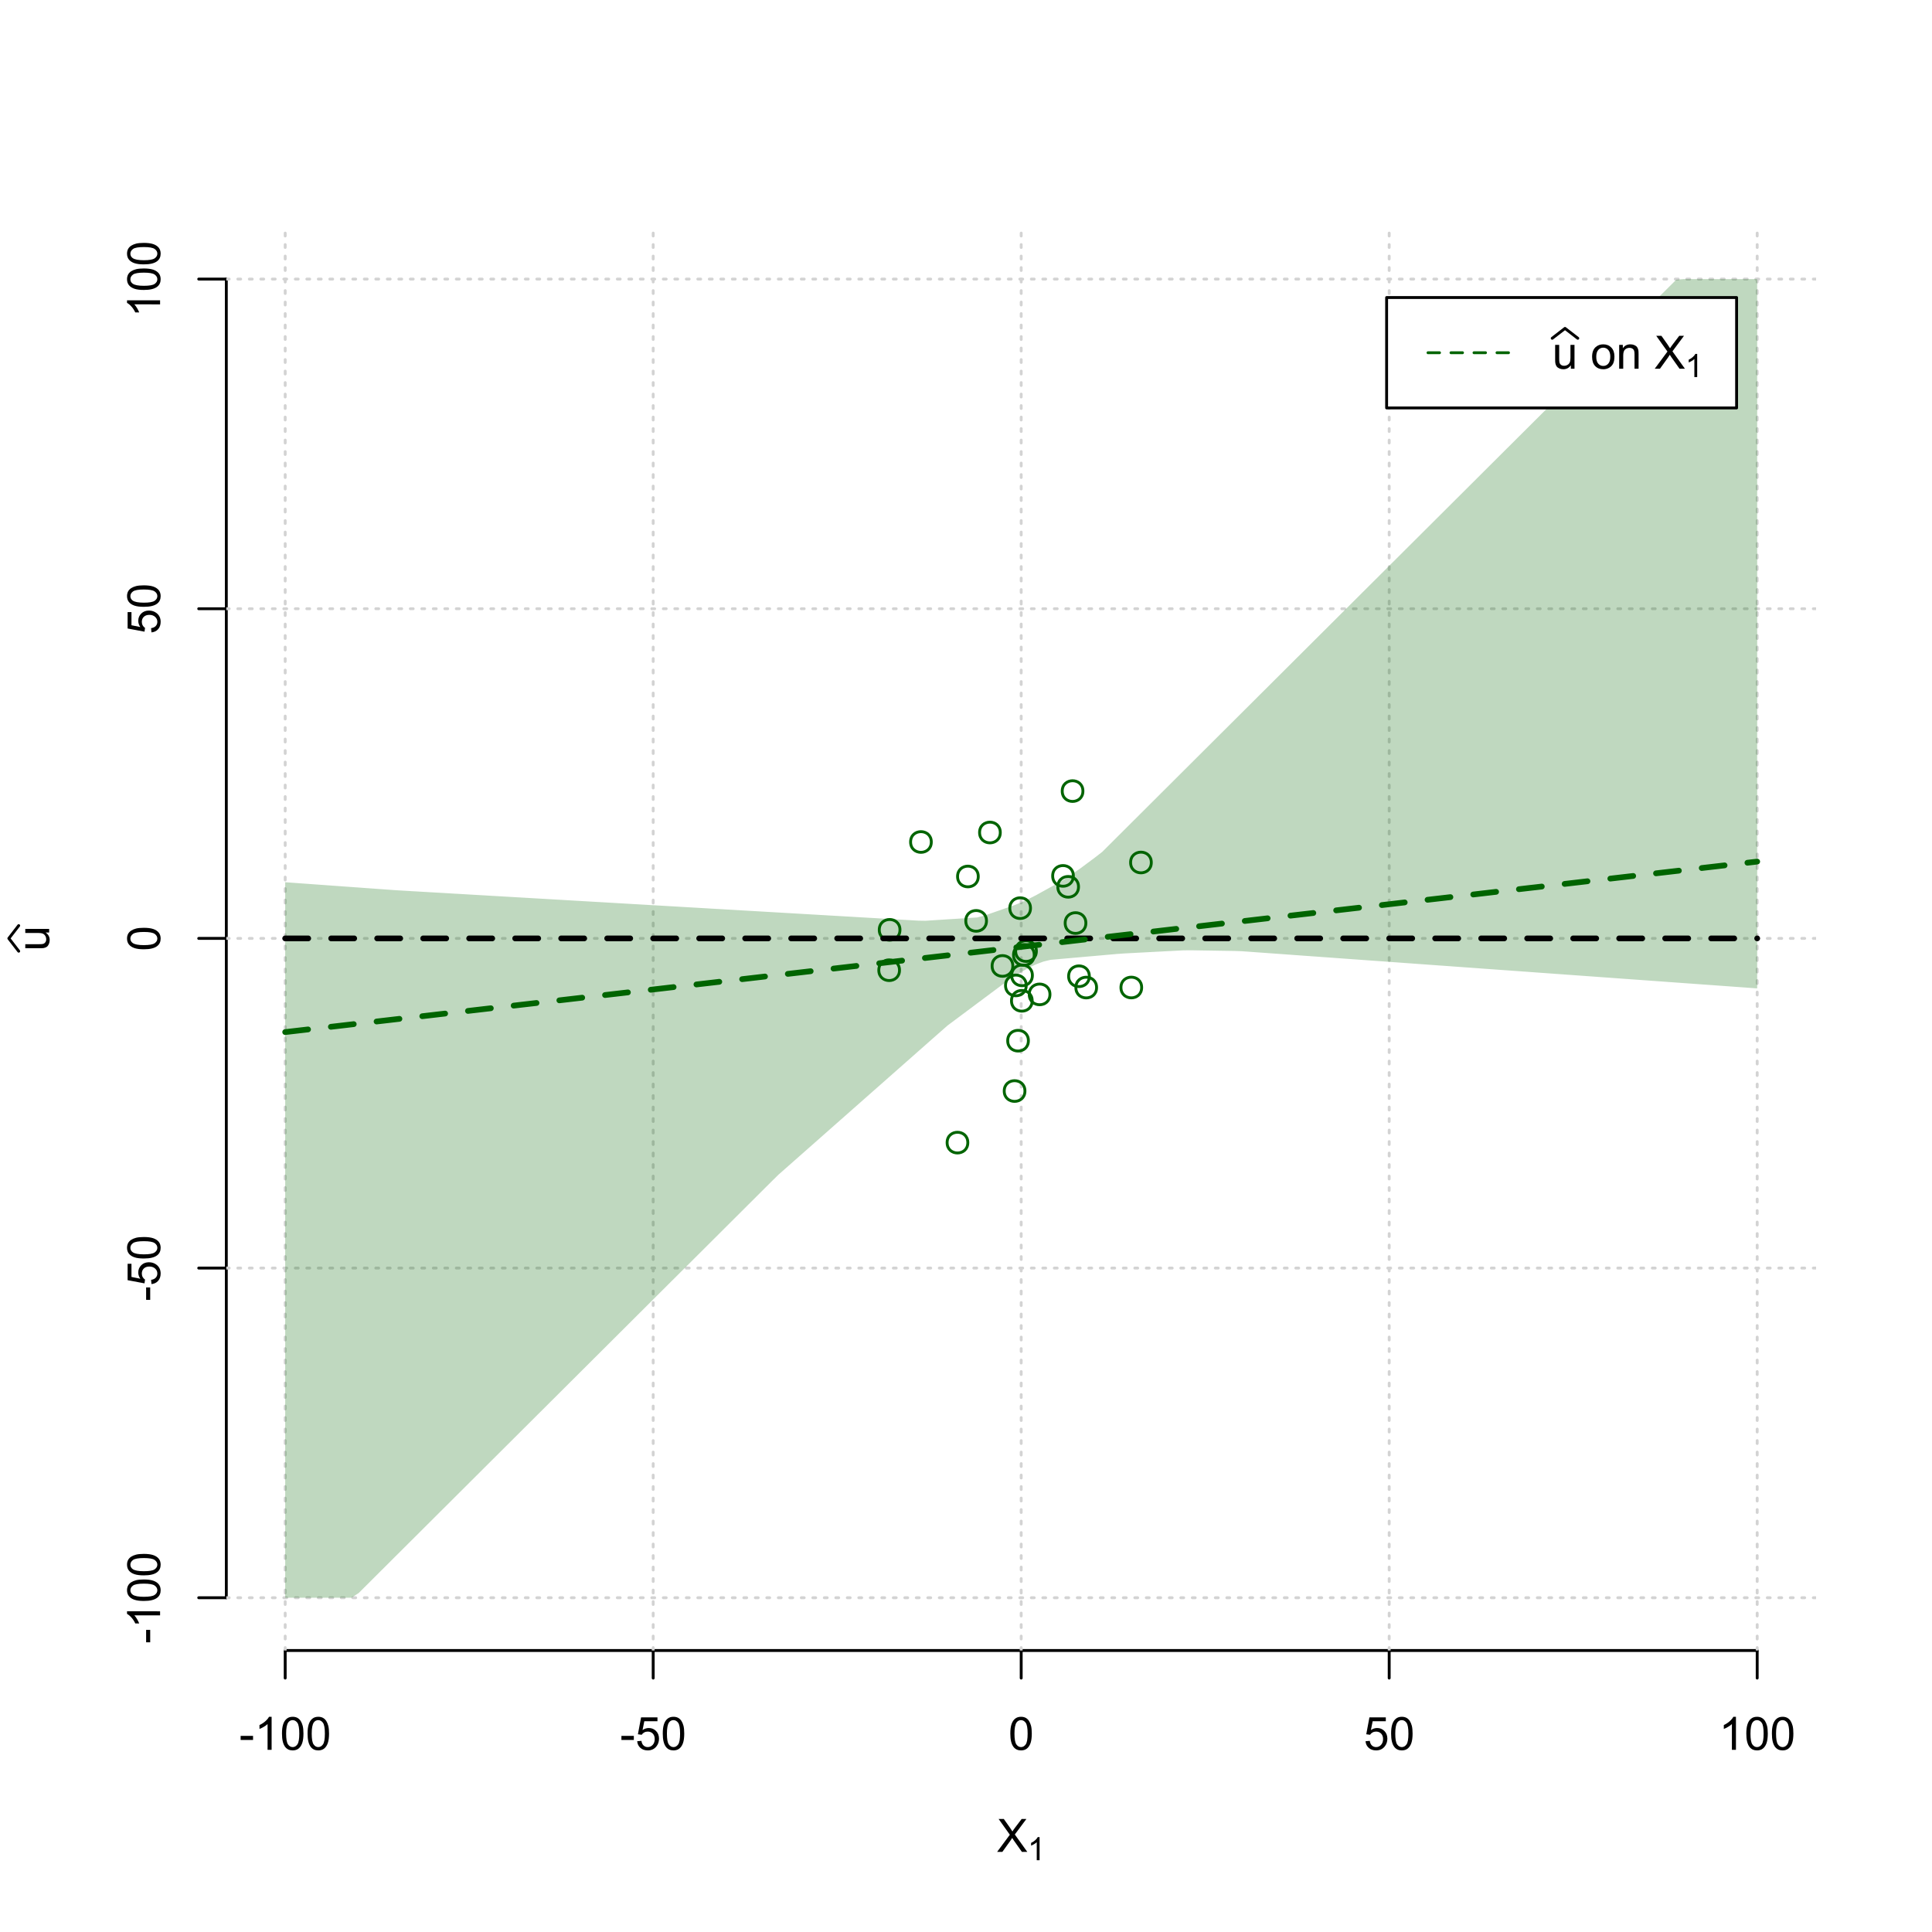 <?xml version="1.0" encoding="UTF-8"?>
<svg xmlns="http://www.w3.org/2000/svg" xmlns:xlink="http://www.w3.org/1999/xlink" width="504pt" height="504pt" viewBox="0 0 504 504" version="1.1">
<defs>
<g>
<symbol overflow="visible" id="glyph0-0">
<path style="stroke:none;" d="M 1.5 0 L 1.5 -7.5 L 7.5 -7.5 L 7.5 0 Z M 1.688 -0.188 L 7.312 -0.188 L 7.312 -7.312 L 1.688 -7.312 Z M 1.688 -0.188 "/>
</symbol>
<symbol overflow="visible" id="glyph0-1">
<path style="stroke:none;" d="M 0.055 0 L 3.375 -4.477 L 0.445 -8.59 L 1.797 -8.59 L 3.359 -6.387 C 3.68 -5.93 3.91 -5.578 4.047 -5.332 C 4.238 -5.645 4.465 -5.969 4.727 -6.312 L 6.457 -8.59 L 7.695 -8.59 L 4.676 -4.539 L 7.93 0 L 6.523 0 L 4.359 -3.062 C 4.238 -3.238 4.113 -3.43 3.984 -3.641 C 3.789 -3.324 3.652 -3.109 3.574 -2.992 L 1.418 0 Z M 0.055 0 "/>
</symbol>
<symbol overflow="visible" id="glyph0-2">
<path style="stroke:none;" d="M 0.383 -2.578 L 0.383 -3.641 L 3.621 -3.641 L 3.621 -2.578 Z M 0.383 -2.578 "/>
</symbol>
<symbol overflow="visible" id="glyph0-3">
<path style="stroke:none;" d="M 4.469 0 L 3.414 0 L 3.414 -6.719 C 3.16 -6.477 2.828 -6.234 2.414 -5.996 C 2 -5.75 1.629 -5.57 1.305 -5.449 L 1.305 -6.469 C 1.895 -6.742 2.41 -7.078 2.852 -7.477 C 3.293 -7.871 3.605 -8.254 3.789 -8.625 L 4.469 -8.625 Z M 4.469 0 "/>
</symbol>
<symbol overflow="visible" id="glyph0-4">
<path style="stroke:none;" d="M 0.5 -4.234 C 0.496 -5.246 0.602 -6.062 0.812 -6.688 C 1.02 -7.305 1.328 -7.785 1.742 -8.121 C 2.148 -8.457 2.668 -8.625 3.297 -8.625 C 3.758 -8.625 4.164 -8.531 4.512 -8.348 C 4.855 -8.16 5.141 -7.891 5.371 -7.543 C 5.594 -7.191 5.773 -6.766 5.906 -6.266 C 6.035 -5.762 6.098 -5.086 6.102 -4.234 C 6.098 -3.227 5.996 -2.414 5.789 -1.797 C 5.578 -1.176 5.266 -0.695 4.859 -0.359 C 4.445 -0.02 3.926 0.145 3.297 0.148 C 2.465 0.145 1.816 -0.148 1.348 -0.742 C 0.781 -1.457 0.496 -2.621 0.5 -4.234 Z M 1.582 -4.234 C 1.582 -2.824 1.746 -1.887 2.074 -1.418 C 2.402 -0.949 2.809 -0.715 3.297 -0.719 C 3.777 -0.715 4.184 -0.949 4.52 -1.422 C 4.848 -1.887 5.016 -2.824 5.016 -4.234 C 5.016 -5.648 4.848 -6.59 4.52 -7.055 C 4.184 -7.516 3.773 -7.746 3.289 -7.75 C 2.801 -7.746 2.414 -7.543 2.125 -7.137 C 1.762 -6.613 1.582 -5.645 1.582 -4.234 Z M 1.582 -4.234 "/>
</symbol>
<symbol overflow="visible" id="glyph0-5">
<path style="stroke:none;" d="M 0.5 -2.25 L 1.605 -2.344 C 1.684 -1.805 1.871 -1.398 2.176 -1.125 C 2.473 -0.852 2.836 -0.715 3.258 -0.719 C 3.766 -0.715 4.195 -0.906 4.547 -1.293 C 4.898 -1.672 5.074 -2.18 5.074 -2.82 C 5.074 -3.414 4.902 -3.891 4.566 -4.242 C 4.227 -4.59 3.785 -4.762 3.242 -4.766 C 2.898 -4.762 2.594 -4.684 2.32 -4.531 C 2.047 -4.375 1.832 -4.176 1.676 -3.93 L 0.688 -4.062 L 1.516 -8.473 L 5.789 -8.473 L 5.789 -7.465 L 2.359 -7.465 L 1.898 -5.156 C 2.414 -5.516 2.953 -5.695 3.523 -5.695 C 4.27 -5.695 4.902 -5.434 5.422 -4.914 C 5.934 -4.395 6.191 -3.727 6.195 -2.914 C 6.191 -2.133 5.965 -1.461 5.516 -0.898 C 4.961 -0.199 4.211 0.145 3.258 0.148 C 2.477 0.145 1.836 -0.07 1.344 -0.508 C 0.844 -0.941 0.562 -1.523 0.5 -2.25 Z M 0.5 -2.25 "/>
</symbol>
<symbol overflow="visible" id="glyph0-6">
<path style="stroke:none;" d="M 4.867 0 L 4.867 -0.914 C 4.379 -0.211 3.723 0.141 2.895 0.141 C 2.527 0.141 2.184 0.07 1.867 -0.07 C 1.547 -0.211 1.309 -0.387 1.156 -0.602 C 1 -0.812 0.895 -1.074 0.832 -1.383 C 0.785 -1.59 0.762 -1.918 0.766 -2.367 L 0.766 -6.223 L 1.82 -6.223 L 1.82 -2.773 C 1.816 -2.219 1.84 -1.848 1.887 -1.656 C 1.949 -1.379 2.09 -1.16 2.309 -1.004 C 2.523 -0.84 2.789 -0.762 3.105 -0.766 C 3.418 -0.762 3.715 -0.844 3.996 -1.008 C 4.273 -1.172 4.469 -1.391 4.586 -1.672 C 4.699 -1.949 4.758 -2.355 4.758 -2.891 L 4.758 -6.223 L 5.812 -6.223 L 5.812 0 Z M 4.867 0 "/>
</symbol>
<symbol overflow="visible" id="glyph0-7">
<path style="stroke:none;" d=""/>
</symbol>
<symbol overflow="visible" id="glyph0-8">
<path style="stroke:none;" d="M 0.398 -3.109 C 0.398 -4.262 0.719 -5.117 1.359 -5.672 C 1.895 -6.133 2.547 -6.363 3.316 -6.363 C 4.172 -6.363 4.871 -6.082 5.414 -5.52 C 5.953 -4.957 6.223 -4.184 6.227 -3.199 C 6.223 -2.398 6.102 -1.766 5.867 -1.309 C 5.625 -0.848 5.277 -0.492 4.82 -0.238 C 4.359 0.016 3.859 0.141 3.316 0.141 C 2.441 0.141 1.734 -0.137 1.203 -0.695 C 0.664 -1.254 0.398 -2.059 0.398 -3.109 Z M 1.484 -3.109 C 1.48 -2.309 1.656 -1.711 2.004 -1.32 C 2.348 -0.922 2.785 -0.727 3.316 -0.727 C 3.84 -0.727 4.273 -0.926 4.621 -1.324 C 4.969 -1.723 5.145 -2.328 5.145 -3.148 C 5.145 -3.914 4.969 -4.496 4.617 -4.895 C 4.266 -5.289 3.832 -5.488 3.316 -5.492 C 2.785 -5.488 2.348 -5.293 2.004 -4.898 C 1.656 -4.5 1.48 -3.902 1.484 -3.109 Z M 1.484 -3.109 "/>
</symbol>
<symbol overflow="visible" id="glyph0-9">
<path style="stroke:none;" d="M 0.789 0 L 0.789 -6.223 L 1.742 -6.223 L 1.742 -5.336 C 2.195 -6.02 2.855 -6.363 3.719 -6.363 C 4.09 -6.363 4.434 -6.293 4.754 -6.16 C 5.066 -6.023 5.305 -5.848 5.461 -5.633 C 5.617 -5.41 5.727 -5.152 5.789 -4.852 C 5.828 -4.656 5.848 -4.312 5.848 -3.828 L 5.848 0 L 4.793 0 L 4.793 -3.785 C 4.793 -4.215 4.75 -4.535 4.668 -4.75 C 4.586 -4.961 4.441 -5.129 4.234 -5.258 C 4.023 -5.383 3.777 -5.449 3.5 -5.449 C 3.047 -5.449 2.66 -5.305 2.332 -5.02 C 2.004 -4.734 1.84 -4.195 1.844 -3.398 L 1.844 0 Z M 0.789 0 "/>
</symbol>
<symbol overflow="visible" id="glyph1-0">
<path style="stroke:none;" d="M 1.051 0 L 1.051 -5.25 L 5.25 -5.25 L 5.25 0 Z M 1.18 -0.133 L 5.117 -0.133 L 5.117 -5.117 L 1.18 -5.117 Z M 1.18 -0.133 "/>
</symbol>
<symbol overflow="visible" id="glyph1-1">
<path style="stroke:none;" d="M 3.129 0 L 2.391 0 L 2.391 -4.703 C 2.211 -4.531 1.977 -4.363 1.691 -4.195 C 1.398 -4.023 1.141 -3.895 0.914 -3.812 L 0.914 -4.527 C 1.328 -4.719 1.688 -4.953 1.996 -5.234 C 2.305 -5.508 2.523 -5.777 2.652 -6.039 L 3.129 -6.039 Z M 3.129 0 "/>
</symbol>
<symbol overflow="visible" id="glyph2-0">
<path style="stroke:none;" d="M 0 -1.5 L -7.5 -1.5 L -7.5 -7.5 L 0 -7.5 Z M -0.188 -1.688 L -0.188 -7.312 L -7.312 -7.312 L -7.312 -1.688 Z M -0.188 -1.688 "/>
</symbol>
<symbol overflow="visible" id="glyph2-1">
<path style="stroke:none;" d="M 0 -4.867 L -0.914 -4.867 C -0.211 -4.379 0.141 -3.723 0.141 -2.895 C 0.141 -2.527 0.07 -2.184 -0.07 -1.867 C -0.211 -1.547 -0.387 -1.309 -0.598 -1.156 C -0.809 -1 -1.07 -0.895 -1.383 -0.832 C -1.59 -0.789 -1.918 -0.766 -2.367 -0.77 L -6.223 -0.77 L -6.223 -1.824 L -2.773 -1.824 C -2.219 -1.82 -1.848 -1.844 -1.656 -1.887 C -1.379 -1.949 -1.16 -2.09 -1.004 -2.309 C -0.84 -2.523 -0.762 -2.789 -0.766 -3.105 C -0.762 -3.418 -0.844 -3.715 -1.008 -3.996 C -1.172 -4.273 -1.391 -4.469 -1.672 -4.586 C -1.945 -4.699 -2.352 -4.758 -2.887 -4.758 L -6.223 -4.758 L -6.223 -5.812 L 0 -5.812 Z M 0 -4.867 "/>
</symbol>
<symbol overflow="visible" id="glyph2-2">
<path style="stroke:none;" d="M -2.578 -0.383 L -3.641 -0.383 L -3.641 -3.621 L -2.578 -3.621 Z M -2.578 -0.383 "/>
</symbol>
<symbol overflow="visible" id="glyph2-3">
<path style="stroke:none;" d="M 0 -4.469 L 0 -3.414 L -6.719 -3.418 C -6.477 -3.16 -6.234 -2.828 -5.996 -2.418 C -5.75 -2.004 -5.57 -1.633 -5.449 -1.309 L -6.469 -1.309 C -6.742 -1.895 -7.078 -2.41 -7.477 -2.852 C -7.871 -3.293 -8.254 -3.605 -8.625 -3.793 L -8.625 -4.473 Z M 0 -4.469 "/>
</symbol>
<symbol overflow="visible" id="glyph2-4">
<path style="stroke:none;" d="M -4.234 -0.5 C -5.246 -0.496 -6.062 -0.602 -6.688 -0.812 C -7.305 -1.02 -7.785 -1.328 -8.121 -1.742 C -8.457 -2.152 -8.625 -2.672 -8.625 -3.301 C -8.625 -3.758 -8.531 -4.164 -8.348 -4.512 C -8.16 -4.859 -7.891 -5.145 -7.543 -5.371 C -7.191 -5.594 -6.766 -5.773 -6.266 -5.906 C -5.762 -6.035 -5.086 -6.098 -4.234 -6.102 C -3.223 -6.098 -2.41 -5.996 -1.793 -5.789 C -1.176 -5.578 -0.695 -5.266 -0.359 -4.859 C -0.02 -4.445 0.145 -3.926 0.148 -3.297 C 0.145 -2.465 -0.148 -1.816 -0.742 -1.348 C -1.457 -0.781 -2.621 -0.496 -4.234 -0.5 Z M -4.234 -1.582 C -2.824 -1.582 -1.887 -1.746 -1.418 -2.074 C -0.949 -2.402 -0.715 -2.809 -0.719 -3.297 C -0.715 -3.777 -0.949 -4.184 -1.422 -4.52 C -1.887 -4.848 -2.824 -5.016 -4.234 -5.016 C -5.648 -5.016 -6.59 -4.848 -7.055 -4.52 C -7.516 -4.188 -7.746 -3.777 -7.75 -3.289 C -7.746 -2.801 -7.543 -2.414 -7.137 -2.129 C -6.613 -1.762 -5.645 -1.582 -4.234 -1.582 Z M -4.234 -1.582 "/>
</symbol>
<symbol overflow="visible" id="glyph2-5">
<path style="stroke:none;" d="M -2.25 -0.5 L -2.344 -1.605 C -1.805 -1.684 -1.398 -1.871 -1.125 -2.176 C -0.852 -2.473 -0.715 -2.836 -0.719 -3.258 C -0.715 -3.766 -0.906 -4.195 -1.293 -4.547 C -1.672 -4.898 -2.18 -5.074 -2.816 -5.074 C -3.414 -5.074 -3.891 -4.902 -4.242 -4.566 C -4.59 -4.227 -4.762 -3.785 -4.766 -3.242 C -4.762 -2.898 -4.684 -2.594 -4.531 -2.32 C -4.375 -2.047 -4.176 -1.832 -3.93 -1.676 L -4.062 -0.688 L -8.473 -1.52 L -8.473 -5.789 L -7.465 -5.789 L -7.465 -2.363 L -5.156 -1.898 C -5.516 -2.414 -5.695 -2.953 -5.695 -3.523 C -5.695 -4.27 -5.434 -4.902 -4.914 -5.422 C -4.395 -5.934 -3.727 -6.191 -2.91 -6.195 C -2.133 -6.191 -1.461 -5.965 -0.895 -5.516 C -0.199 -4.961 0.145 -4.211 0.148 -3.258 C 0.145 -2.477 -0.07 -1.836 -0.508 -1.344 C -0.941 -0.848 -1.523 -0.566 -2.25 -0.5 Z M -2.25 -0.5 "/>
</symbol>
</g>
<clipPath id="clip1">
  <path d="M 74 59.039 L 75 59.039 L 75 430.559 L 74 430.559 Z M 74 59.039 "/>
</clipPath>
<clipPath id="clip2">
  <path d="M 170 59.039 L 171 59.039 L 171 430.559 L 170 430.559 Z M 170 59.039 "/>
</clipPath>
<clipPath id="clip3">
  <path d="M 266 59.039 L 267 59.039 L 267 430.559 L 266 430.559 Z M 266 59.039 "/>
</clipPath>
<clipPath id="clip4">
  <path d="M 362 59.039 L 363 59.039 L 363 430.559 L 362 430.559 Z M 362 59.039 "/>
</clipPath>
<clipPath id="clip5">
  <path d="M 458 59.039 L 459 59.039 L 459 430.559 L 458 430.559 Z M 458 59.039 "/>
</clipPath>
<clipPath id="clip6">
  <path d="M 59.039 416 L 473.758 416 L 473.758 418 L 59.039 418 Z M 59.039 416 "/>
</clipPath>
<clipPath id="clip7">
  <path d="M 59.039 330 L 473.758 330 L 473.758 332 L 59.039 332 Z M 59.039 330 "/>
</clipPath>
<clipPath id="clip8">
  <path d="M 59.039 244 L 473.758 244 L 473.758 246 L 59.039 246 Z M 59.039 244 "/>
</clipPath>
<clipPath id="clip9">
  <path d="M 59.039 158 L 473.758 158 L 473.758 160 L 59.039 160 Z M 59.039 158 "/>
</clipPath>
<clipPath id="clip10">
  <path d="M 59.039 72 L 473.758 72 L 473.758 74 L 59.039 74 Z M 59.039 72 "/>
</clipPath>
</defs>
<g id="surface1686">
<rect x="0" y="0" width="504" height="504" style="fill:rgb(100%,100%,100%);fill-opacity:1;stroke:none;"/>
<g style="fill:rgb(0%,0%,0%);fill-opacity:1;">
  <use xlink:href="#glyph0-1" x="260.062" y="483.102"/>
</g>
<g style="fill:rgb(0%,0%,0%);fill-opacity:1;">
  <use xlink:href="#glyph1-1" x="268.066" y="485.281"/>
</g>
<g style="fill:rgb(0%,0%,0%);fill-opacity:1;">
  <use xlink:href="#glyph2-1" x="12.82" y="248.137"/>
</g>
<path style="fill:none;stroke-width:0.75;stroke-linecap:round;stroke-linejoin:round;stroke:rgb(0%,0%,0%);stroke-opacity:1;stroke-miterlimit:10;" d="M 4.879 248.137 L 2.301 244.801 L 4.879 241.465 "/>
<path style="fill:none;stroke-width:0.75;stroke-linecap:round;stroke-linejoin:round;stroke:rgb(0%,0%,0%);stroke-opacity:1;stroke-miterlimit:10;" d="M 74.398 430.559 L 458.398 430.559 "/>
<path style="fill:none;stroke-width:0.75;stroke-linecap:round;stroke-linejoin:round;stroke:rgb(0%,0%,0%);stroke-opacity:1;stroke-miterlimit:10;" d="M 74.398 430.559 L 74.398 437.762 "/>
<path style="fill:none;stroke-width:0.75;stroke-linecap:round;stroke-linejoin:round;stroke:rgb(0%,0%,0%);stroke-opacity:1;stroke-miterlimit:10;" d="M 170.398 430.559 L 170.398 437.762 "/>
<path style="fill:none;stroke-width:0.75;stroke-linecap:round;stroke-linejoin:round;stroke:rgb(0%,0%,0%);stroke-opacity:1;stroke-miterlimit:10;" d="M 266.398 430.559 L 266.398 437.762 "/>
<path style="fill:none;stroke-width:0.75;stroke-linecap:round;stroke-linejoin:round;stroke:rgb(0%,0%,0%);stroke-opacity:1;stroke-miterlimit:10;" d="M 362.398 430.559 L 362.398 437.762 "/>
<path style="fill:none;stroke-width:0.75;stroke-linecap:round;stroke-linejoin:round;stroke:rgb(0%,0%,0%);stroke-opacity:1;stroke-miterlimit:10;" d="M 458.398 430.559 L 458.398 437.762 "/>
<g style="fill:rgb(0%,0%,0%);fill-opacity:1;">
  <use xlink:href="#glyph0-2" x="62.391" y="456.48"/>
  <use xlink:href="#glyph0-3" x="66.387" y="456.48"/>
  <use xlink:href="#glyph0-4" x="73.061" y="456.48"/>
  <use xlink:href="#glyph0-4" x="79.734" y="456.48"/>
</g>
<g style="fill:rgb(0%,0%,0%);fill-opacity:1;">
  <use xlink:href="#glyph0-2" x="161.727" y="456.48"/>
  <use xlink:href="#glyph0-5" x="165.723" y="456.48"/>
  <use xlink:href="#glyph0-4" x="172.396" y="456.48"/>
</g>
<g style="fill:rgb(0%,0%,0%);fill-opacity:1;">
  <use xlink:href="#glyph0-4" x="263.062" y="456.48"/>
</g>
<g style="fill:rgb(0%,0%,0%);fill-opacity:1;">
  <use xlink:href="#glyph0-5" x="355.727" y="456.48"/>
  <use xlink:href="#glyph0-4" x="362.4" y="456.48"/>
</g>
<g style="fill:rgb(0%,0%,0%);fill-opacity:1;">
  <use xlink:href="#glyph0-3" x="448.387" y="456.48"/>
  <use xlink:href="#glyph0-4" x="455.061" y="456.48"/>
  <use xlink:href="#glyph0-4" x="461.734" y="456.48"/>
</g>
<path style="fill:none;stroke-width:0.75;stroke-linecap:round;stroke-linejoin:round;stroke:rgb(0%,0%,0%);stroke-opacity:1;stroke-miterlimit:10;" d="M 59.039 416.801 L 59.039 72.801 "/>
<path style="fill:none;stroke-width:0.75;stroke-linecap:round;stroke-linejoin:round;stroke:rgb(0%,0%,0%);stroke-opacity:1;stroke-miterlimit:10;" d="M 59.039 416.801 L 51.84 416.801 "/>
<path style="fill:none;stroke-width:0.75;stroke-linecap:round;stroke-linejoin:round;stroke:rgb(0%,0%,0%);stroke-opacity:1;stroke-miterlimit:10;" d="M 59.039 330.801 L 51.84 330.801 "/>
<path style="fill:none;stroke-width:0.75;stroke-linecap:round;stroke-linejoin:round;stroke:rgb(0%,0%,0%);stroke-opacity:1;stroke-miterlimit:10;" d="M 59.039 244.801 L 51.84 244.801 "/>
<path style="fill:none;stroke-width:0.75;stroke-linecap:round;stroke-linejoin:round;stroke:rgb(0%,0%,0%);stroke-opacity:1;stroke-miterlimit:10;" d="M 59.039 158.801 L 51.84 158.801 "/>
<path style="fill:none;stroke-width:0.75;stroke-linecap:round;stroke-linejoin:round;stroke:rgb(0%,0%,0%);stroke-opacity:1;stroke-miterlimit:10;" d="M 59.039 72.801 L 51.84 72.801 "/>
<g style="fill:rgb(0%,0%,0%);fill-opacity:1;">
  <use xlink:href="#glyph2-2" x="41.762" y="428.809"/>
  <use xlink:href="#glyph2-3" x="41.762" y="424.812"/>
  <use xlink:href="#glyph2-4" x="41.762" y="418.139"/>
  <use xlink:href="#glyph2-4" x="41.762" y="411.465"/>
</g>
<g style="fill:rgb(0%,0%,0%);fill-opacity:1;">
  <use xlink:href="#glyph2-2" x="41.762" y="339.473"/>
  <use xlink:href="#glyph2-5" x="41.762" y="335.477"/>
  <use xlink:href="#glyph2-4" x="41.762" y="328.803"/>
</g>
<g style="fill:rgb(0%,0%,0%);fill-opacity:1;">
  <use xlink:href="#glyph2-4" x="41.762" y="248.137"/>
</g>
<g style="fill:rgb(0%,0%,0%);fill-opacity:1;">
  <use xlink:href="#glyph2-5" x="41.762" y="165.473"/>
  <use xlink:href="#glyph2-4" x="41.762" y="158.799"/>
</g>
<g style="fill:rgb(0%,0%,0%);fill-opacity:1;">
  <use xlink:href="#glyph2-3" x="41.762" y="82.812"/>
  <use xlink:href="#glyph2-4" x="41.762" y="76.139"/>
  <use xlink:href="#glyph2-4" x="41.762" y="69.465"/>
</g>
<g clip-path="url(#clip1)" clip-rule="nonzero">
<path style="fill:none;stroke-width:0.75;stroke-linecap:round;stroke-linejoin:round;stroke:rgb(82.745%,82.745%,82.745%);stroke-opacity:1;stroke-dasharray:0.75,2.25;stroke-miterlimit:10;" d="M 74.398 430.559 L 74.398 59.039 "/>
</g>
<g clip-path="url(#clip2)" clip-rule="nonzero">
<path style="fill:none;stroke-width:0.75;stroke-linecap:round;stroke-linejoin:round;stroke:rgb(82.745%,82.745%,82.745%);stroke-opacity:1;stroke-dasharray:0.75,2.25;stroke-miterlimit:10;" d="M 170.398 430.559 L 170.398 59.039 "/>
</g>
<g clip-path="url(#clip3)" clip-rule="nonzero">
<path style="fill:none;stroke-width:0.75;stroke-linecap:round;stroke-linejoin:round;stroke:rgb(82.745%,82.745%,82.745%);stroke-opacity:1;stroke-dasharray:0.75,2.25;stroke-miterlimit:10;" d="M 266.398 430.559 L 266.398 59.039 "/>
</g>
<g clip-path="url(#clip4)" clip-rule="nonzero">
<path style="fill:none;stroke-width:0.75;stroke-linecap:round;stroke-linejoin:round;stroke:rgb(82.745%,82.745%,82.745%);stroke-opacity:1;stroke-dasharray:0.75,2.25;stroke-miterlimit:10;" d="M 362.398 430.559 L 362.398 59.039 "/>
</g>
<g clip-path="url(#clip5)" clip-rule="nonzero">
<path style="fill:none;stroke-width:0.75;stroke-linecap:round;stroke-linejoin:round;stroke:rgb(82.745%,82.745%,82.745%);stroke-opacity:1;stroke-dasharray:0.75,2.25;stroke-miterlimit:10;" d="M 458.398 430.559 L 458.398 59.039 "/>
</g>
<g clip-path="url(#clip6)" clip-rule="nonzero">
<path style="fill:none;stroke-width:0.75;stroke-linecap:round;stroke-linejoin:round;stroke:rgb(82.745%,82.745%,82.745%);stroke-opacity:1;stroke-dasharray:0.75,2.25;stroke-miterlimit:10;" d="M 59.039 416.801 L 473.762 416.801 "/>
</g>
<g clip-path="url(#clip7)" clip-rule="nonzero">
<path style="fill:none;stroke-width:0.75;stroke-linecap:round;stroke-linejoin:round;stroke:rgb(82.745%,82.745%,82.745%);stroke-opacity:1;stroke-dasharray:0.75,2.25;stroke-miterlimit:10;" d="M 59.039 330.801 L 473.762 330.801 "/>
</g>
<g clip-path="url(#clip8)" clip-rule="nonzero">
<path style="fill:none;stroke-width:0.75;stroke-linecap:round;stroke-linejoin:round;stroke:rgb(82.745%,82.745%,82.745%);stroke-opacity:1;stroke-dasharray:0.75,2.25;stroke-miterlimit:10;" d="M 59.039 244.801 L 473.762 244.801 "/>
</g>
<g clip-path="url(#clip9)" clip-rule="nonzero">
<path style="fill:none;stroke-width:0.75;stroke-linecap:round;stroke-linejoin:round;stroke:rgb(82.745%,82.745%,82.745%);stroke-opacity:1;stroke-dasharray:0.75,2.25;stroke-miterlimit:10;" d="M 59.039 158.801 L 473.762 158.801 "/>
</g>
<g clip-path="url(#clip10)" clip-rule="nonzero">
<path style="fill:none;stroke-width:0.75;stroke-linecap:round;stroke-linejoin:round;stroke:rgb(82.745%,82.745%,82.745%);stroke-opacity:1;stroke-dasharray:0.75,2.25;stroke-miterlimit:10;" d="M 59.039 72.801 L 473.762 72.801 "/>
</g>
<path style=" stroke:none;fill-rule:nonzero;fill:rgb(0%,39.216%,0%);fill-opacity:0.251;" d="M 74.398 216.301 L 74.398 230.148 L 76.32 230.285 L 78.238 230.426 L 80.16 230.562 L 82.078 230.703 L 84 230.84 L 85.922 230.98 L 87.84 231.117 L 89.762 231.258 L 91.68 231.395 L 93.602 231.531 L 95.52 231.672 L 97.441 231.809 L 99.359 231.949 L 101.281 232.086 L 103.199 232.227 L 105.121 232.34 L 107.039 232.453 L 108.961 232.566 L 110.879 232.676 L 112.801 232.789 L 114.719 232.898 L 116.641 233.012 L 118.559 233.125 L 120.48 233.234 L 122.398 233.348 L 124.32 233.461 L 126.238 233.57 L 128.16 233.684 L 130.078 233.793 L 133.922 234.02 L 135.84 234.129 L 137.762 234.242 L 139.68 234.355 L 141.602 234.465 L 143.52 234.578 L 145.441 234.688 L 147.359 234.801 L 149.281 234.914 L 151.199 235.023 L 153.121 235.137 L 155.039 235.25 L 156.961 235.359 L 158.879 235.473 L 160.801 235.582 L 162.719 235.695 L 164.641 235.809 L 166.559 235.918 L 168.48 236.031 L 170.398 236.145 L 172.32 236.254 L 174.238 236.367 L 176.16 236.477 L 178.078 236.59 L 180 236.703 L 181.922 236.812 L 183.84 236.926 L 185.762 237.039 L 187.68 237.148 L 189.602 237.262 L 191.52 237.371 L 193.441 237.484 L 195.359 237.598 L 197.281 237.707 L 199.199 237.82 L 201.121 237.934 L 203.039 238.043 L 204.961 238.156 L 206.879 238.266 L 208.801 238.379 L 210.719 238.492 L 212.641 238.602 L 214.559 238.715 L 216.48 238.828 L 218.398 238.938 L 220.32 239.051 L 222.238 239.16 L 224.16 239.273 L 226.078 239.387 L 228 239.496 L 229.922 239.609 L 231.84 239.723 L 233.762 239.832 L 235.68 239.945 L 237.602 240.055 L 239.52 240.168 L 241.441 240.199 L 243.359 240.074 L 245.281 239.953 L 247.199 239.828 L 249.121 239.707 L 251.039 239.586 L 252.961 239.461 L 254.879 239.34 L 256.801 238.855 L 258.719 238.188 L 260.641 237.52 L 262.559 236.848 L 264.48 236.18 L 266.398 235.422 L 268.32 234.527 L 270.238 233.547 L 272.16 232.484 L 274.078 231.426 L 276 230.363 L 277.922 229.219 L 279.84 227.914 L 281.762 226.59 L 283.68 225.16 L 285.602 223.734 L 287.52 222.246 L 289.441 220.332 L 291.359 218.418 L 293.281 216.504 L 295.199 214.59 L 297.121 212.676 L 299.039 210.762 L 300.961 208.848 L 302.879 206.934 L 304.801 205.02 L 306.719 203.105 L 308.641 201.191 L 310.559 199.277 L 312.48 197.363 L 314.398 195.449 L 316.32 193.535 L 318.238 191.621 L 320.16 189.707 L 322.078 187.797 L 325.922 183.969 L 327.84 182.055 L 329.762 180.141 L 331.68 178.227 L 333.602 176.312 L 335.52 174.398 L 337.441 172.484 L 339.359 170.57 L 341.281 168.656 L 343.199 166.742 L 345.121 164.828 L 347.039 162.914 L 348.961 161 L 350.879 159.086 L 352.801 157.172 L 354.719 155.258 L 356.641 153.344 L 358.559 151.434 L 360.48 149.52 L 362.398 147.605 L 364.32 145.691 L 366.238 143.777 L 368.16 141.863 L 370.078 139.949 L 373.922 136.121 L 375.84 134.207 L 377.762 132.293 L 379.68 130.379 L 381.602 128.465 L 383.52 126.551 L 385.441 124.637 L 387.359 122.723 L 389.281 120.809 L 391.199 118.895 L 393.121 116.98 L 395.039 115.07 L 396.961 113.156 L 398.879 111.242 L 400.801 109.328 L 402.719 107.414 L 404.641 105.5 L 406.559 103.586 L 408.48 101.672 L 410.398 99.758 L 412.32 97.844 L 414.238 95.93 L 416.16 94.016 L 418.078 92.102 L 421.922 88.273 L 423.84 86.359 L 425.762 84.445 L 427.68 82.531 L 429.602 80.621 L 431.52 78.707 L 433.441 76.793 L 435.359 74.879 L 437.281 72.965 L 439.199 72.801 L 458.398 72.801 L 458.398 271.688 L 458.398 257.84 L 456.48 257.703 L 454.559 257.562 L 452.641 257.426 L 450.719 257.285 L 448.801 257.148 L 446.879 257.008 L 444.961 256.871 L 443.039 256.734 L 441.121 256.594 L 439.199 256.457 L 437.281 256.316 L 435.359 256.18 L 433.441 256.039 L 431.52 255.902 L 429.602 255.762 L 427.68 255.625 L 425.762 255.488 L 423.84 255.348 L 421.922 255.211 L 420 255.07 L 418.078 254.934 L 416.16 254.793 L 414.238 254.656 L 412.32 254.516 L 410.398 254.379 L 408.48 254.242 L 406.559 254.102 L 404.641 253.965 L 402.719 253.824 L 400.801 253.688 L 398.879 253.547 L 396.961 253.41 L 395.039 253.27 L 393.121 253.133 L 391.199 252.996 L 389.281 252.855 L 387.359 252.719 L 385.441 252.578 L 383.52 252.441 L 381.602 252.301 L 379.68 252.164 L 377.762 252.023 L 375.84 251.887 L 373.922 251.75 L 372 251.609 L 370.078 251.473 L 368.16 251.332 L 366.238 251.195 L 364.32 251.055 L 362.398 250.918 L 360.48 250.777 L 358.559 250.641 L 356.641 250.504 L 354.719 250.363 L 352.801 250.227 L 350.879 250.086 L 348.961 249.949 L 347.039 249.809 L 345.121 249.672 L 343.199 249.531 L 341.281 249.395 L 339.359 249.258 L 337.441 249.117 L 335.52 248.98 L 333.602 248.84 L 331.68 248.703 L 329.762 248.562 L 327.84 248.426 L 325.922 248.285 L 324 248.148 L 322.078 248.078 L 320.16 248.051 L 318.238 248.02 L 316.32 247.988 L 314.398 247.957 L 312.48 247.926 L 310.559 247.895 L 308.641 247.918 L 306.719 248.02 L 304.801 248.121 L 302.879 248.219 L 300.961 248.32 L 299.039 248.422 L 297.121 248.523 L 295.199 248.625 L 293.281 248.727 L 291.359 248.863 L 289.441 249.031 L 287.52 249.203 L 285.602 249.371 L 283.68 249.539 L 281.762 249.711 L 279.84 249.879 L 277.922 250.047 L 276 250.219 L 274.078 250.387 L 272.16 250.852 L 270.238 251.582 L 268.32 252.473 L 266.398 253.59 L 264.48 254.707 L 262.559 256.059 L 260.641 257.492 L 258.719 258.922 L 256.801 260.355 L 254.879 261.785 L 252.961 263.219 L 251.039 264.652 L 249.121 266.082 L 247.199 267.516 L 245.281 269.199 L 243.359 270.891 L 241.441 272.586 L 239.52 274.281 L 237.602 275.977 L 235.68 277.668 L 233.762 279.363 L 231.84 281.059 L 229.922 282.754 L 228 284.445 L 226.078 286.141 L 224.16 287.836 L 222.238 289.531 L 220.32 291.227 L 218.398 292.918 L 216.48 294.613 L 214.559 296.309 L 212.641 298.004 L 210.719 299.695 L 208.801 301.391 L 206.879 303.086 L 204.961 304.781 L 203.039 306.473 L 201.121 308.367 L 199.199 310.281 L 197.281 312.195 L 195.359 314.109 L 193.441 316.023 L 191.52 317.938 L 189.602 319.852 L 187.68 321.766 L 185.762 323.68 L 183.84 325.594 L 181.922 327.508 L 178.078 331.336 L 176.16 333.246 L 174.238 335.16 L 172.32 337.074 L 170.398 338.988 L 168.48 340.902 L 166.559 342.816 L 164.641 344.73 L 162.719 346.645 L 160.801 348.559 L 158.879 350.473 L 156.961 352.387 L 155.039 354.301 L 153.121 356.215 L 151.199 358.129 L 149.281 360.043 L 147.359 361.957 L 145.441 363.871 L 143.52 365.785 L 141.602 367.699 L 139.68 369.609 L 137.762 371.523 L 135.84 373.438 L 133.922 375.352 L 130.078 379.18 L 128.16 381.094 L 126.238 383.008 L 124.32 384.922 L 122.398 386.836 L 120.48 388.75 L 118.559 390.664 L 116.641 392.578 L 114.719 394.492 L 112.801 396.406 L 110.879 398.32 L 108.961 400.234 L 107.039 402.148 L 105.121 404.059 L 103.199 405.973 L 101.281 407.887 L 99.359 409.801 L 97.441 411.715 L 95.52 413.629 L 93.602 415.543 L 91.68 416.801 L 74.398 416.801 Z M 74.398 216.301 "/>
<path style="fill:none;stroke-width:0.75;stroke-linecap:round;stroke-linejoin:round;stroke:rgb(0%,39.216%,0%);stroke-opacity:1;stroke-miterlimit:10;" d="M 280.008 228.496 C 280.008 232.094 274.609 232.094 274.609 228.496 C 274.609 224.895 280.008 224.895 280.008 228.496 "/>
<path style="fill:none;stroke-width:0.75;stroke-linecap:round;stroke-linejoin:round;stroke:rgb(0%,39.216%,0%);stroke-opacity:1;stroke-miterlimit:10;" d="M 268.277 271.484 C 268.277 275.086 262.879 275.086 262.879 271.484 C 262.879 267.887 268.277 267.887 268.277 271.484 "/>
<path style="fill:none;stroke-width:0.75;stroke-linecap:round;stroke-linejoin:round;stroke:rgb(0%,39.216%,0%);stroke-opacity:1;stroke-miterlimit:10;" d="M 268.828 236.906 C 268.828 240.508 263.43 240.508 263.43 236.906 C 263.43 233.309 268.828 233.309 268.828 236.906 "/>
<path style="fill:none;stroke-width:0.75;stroke-linecap:round;stroke-linejoin:round;stroke:rgb(0%,39.216%,0%);stroke-opacity:1;stroke-miterlimit:10;" d="M 252.473 298.074 C 252.473 301.676 247.074 301.676 247.074 298.074 C 247.074 294.473 252.473 294.473 252.473 298.074 "/>
<path style="fill:none;stroke-width:0.75;stroke-linecap:round;stroke-linejoin:round;stroke:rgb(0%,39.216%,0%);stroke-opacity:1;stroke-miterlimit:10;" d="M 242.949 219.652 C 242.949 223.25 237.547 223.25 237.547 219.652 C 237.547 216.051 242.949 216.051 242.949 219.652 "/>
<path style="fill:none;stroke-width:0.75;stroke-linecap:round;stroke-linejoin:round;stroke:rgb(0%,39.216%,0%);stroke-opacity:1;stroke-miterlimit:10;" d="M 270.359 248.109 C 270.359 251.711 264.957 251.711 264.957 248.109 C 264.957 244.512 270.359 244.512 270.359 248.109 "/>
<path style="fill:none;stroke-width:0.75;stroke-linecap:round;stroke-linejoin:round;stroke:rgb(0%,39.216%,0%);stroke-opacity:1;stroke-miterlimit:10;" d="M 269.316 254.441 C 269.316 258.043 263.918 258.043 263.918 254.441 C 263.918 250.844 269.316 250.844 269.316 254.441 "/>
<path style="fill:none;stroke-width:0.75;stroke-linecap:round;stroke-linejoin:round;stroke:rgb(0%,39.216%,0%);stroke-opacity:1;stroke-miterlimit:10;" d="M 283.27 240.797 C 283.27 244.395 277.871 244.395 277.871 240.797 C 277.871 237.195 283.27 237.195 283.27 240.797 "/>
<path style="fill:none;stroke-width:0.75;stroke-linecap:round;stroke-linejoin:round;stroke:rgb(0%,39.216%,0%);stroke-opacity:1;stroke-miterlimit:10;" d="M 281.352 231.348 C 281.352 234.945 275.953 234.945 275.953 231.348 C 275.953 227.746 281.352 227.746 281.352 231.348 "/>
<path style="fill:none;stroke-width:0.75;stroke-linecap:round;stroke-linejoin:round;stroke:rgb(0%,39.216%,0%);stroke-opacity:1;stroke-miterlimit:10;" d="M 284.172 254.672 C 284.172 258.273 278.773 258.273 278.773 254.672 C 278.773 251.07 284.172 251.07 284.172 254.672 "/>
<path style="fill:none;stroke-width:0.75;stroke-linecap:round;stroke-linejoin:round;stroke:rgb(0%,39.216%,0%);stroke-opacity:1;stroke-miterlimit:10;" d="M 267.375 284.617 C 267.375 288.219 261.973 288.219 261.973 284.617 C 261.973 281.02 267.375 281.02 267.375 284.617 "/>
<path style="fill:none;stroke-width:0.75;stroke-linecap:round;stroke-linejoin:round;stroke:rgb(0%,39.216%,0%);stroke-opacity:1;stroke-miterlimit:10;" d="M 267.715 257.066 C 267.715 260.668 262.312 260.668 262.312 257.066 C 262.312 253.469 267.715 253.469 267.715 257.066 "/>
<path style="fill:none;stroke-width:0.75;stroke-linecap:round;stroke-linejoin:round;stroke:rgb(0%,39.216%,0%);stroke-opacity:1;stroke-miterlimit:10;" d="M 264.215 251.988 C 264.215 255.586 258.812 255.586 258.812 251.988 C 258.812 248.387 264.215 248.387 264.215 251.988 "/>
<path style="fill:none;stroke-width:0.75;stroke-linecap:round;stroke-linejoin:round;stroke:rgb(0%,39.216%,0%);stroke-opacity:1;stroke-miterlimit:10;" d="M 297.824 257.609 C 297.824 261.211 292.422 261.211 292.422 257.609 C 292.422 254.012 297.824 254.012 297.824 257.609 "/>
<path style="fill:none;stroke-width:0.75;stroke-linecap:round;stroke-linejoin:round;stroke:rgb(0%,39.216%,0%);stroke-opacity:1;stroke-miterlimit:10;" d="M 234.652 253.098 C 234.652 256.699 229.254 256.699 229.254 253.098 C 229.254 249.5 234.652 249.5 234.652 253.098 "/>
<path style="fill:none;stroke-width:0.75;stroke-linecap:round;stroke-linejoin:round;stroke:rgb(0%,39.216%,0%);stroke-opacity:1;stroke-miterlimit:10;" d="M 269.797 249.109 C 269.797 252.711 264.398 252.711 264.398 249.109 C 264.398 245.508 269.797 245.508 269.797 249.109 "/>
<path style="fill:none;stroke-width:0.75;stroke-linecap:round;stroke-linejoin:round;stroke:rgb(0%,39.216%,0%);stroke-opacity:1;stroke-miterlimit:10;" d="M 234.773 242.566 C 234.773 246.168 229.375 246.168 229.375 242.566 C 229.375 238.965 234.773 238.965 234.773 242.566 "/>
<path style="fill:none;stroke-width:0.75;stroke-linecap:round;stroke-linejoin:round;stroke:rgb(0%,39.216%,0%);stroke-opacity:1;stroke-miterlimit:10;" d="M 269.266 261.078 C 269.266 264.68 263.867 264.68 263.867 261.078 C 263.867 257.477 269.266 257.477 269.266 261.078 "/>
<path style="fill:none;stroke-width:0.75;stroke-linecap:round;stroke-linejoin:round;stroke:rgb(0%,39.216%,0%);stroke-opacity:1;stroke-miterlimit:10;" d="M 273.902 259.406 C 273.902 263.008 268.5 263.008 268.5 259.406 C 268.5 255.809 273.902 255.809 273.902 259.406 "/>
<path style="fill:none;stroke-width:0.75;stroke-linecap:round;stroke-linejoin:round;stroke:rgb(0%,39.216%,0%);stroke-opacity:1;stroke-miterlimit:10;" d="M 282.5 206.371 C 282.5 209.969 277.102 209.969 277.102 206.371 C 277.102 202.77 282.5 202.77 282.5 206.371 "/>
<path style="fill:none;stroke-width:0.75;stroke-linecap:round;stroke-linejoin:round;stroke:rgb(0%,39.216%,0%);stroke-opacity:1;stroke-miterlimit:10;" d="M 257.344 240.227 C 257.344 243.828 251.945 243.828 251.945 240.227 C 251.945 236.629 257.344 236.629 257.344 240.227 "/>
<path style="fill:none;stroke-width:0.75;stroke-linecap:round;stroke-linejoin:round;stroke:rgb(0%,39.216%,0%);stroke-opacity:1;stroke-miterlimit:10;" d="M 255.199 228.648 C 255.199 232.25 249.801 232.25 249.801 228.648 C 249.801 225.051 255.199 225.051 255.199 228.648 "/>
<path style="fill:none;stroke-width:0.75;stroke-linecap:round;stroke-linejoin:round;stroke:rgb(0%,39.216%,0%);stroke-opacity:1;stroke-miterlimit:10;" d="M 300.34 225 C 300.34 228.598 294.941 228.598 294.941 225 C 294.941 221.398 300.34 221.398 300.34 225 "/>
<path style="fill:none;stroke-width:0.75;stroke-linecap:round;stroke-linejoin:round;stroke:rgb(0%,39.216%,0%);stroke-opacity:1;stroke-miterlimit:10;" d="M 260.945 217.176 C 260.945 220.777 255.543 220.777 255.543 217.176 C 255.543 213.574 260.945 213.574 260.945 217.176 "/>
<path style="fill:none;stroke-width:0.75;stroke-linecap:round;stroke-linejoin:round;stroke:rgb(0%,39.216%,0%);stroke-opacity:1;stroke-miterlimit:10;" d="M 286.062 257.625 C 286.062 261.227 280.664 261.227 280.664 257.625 C 280.664 254.023 286.062 254.023 286.062 257.625 "/>
<path style="fill:none;stroke-width:1.5;stroke-linecap:round;stroke-linejoin:round;stroke:rgb(0%,0%,0%);stroke-opacity:1;stroke-dasharray:6,6;stroke-miterlimit:10;" d="M 74.398 244.801 L 458.398 244.801 "/>
<path style="fill:none;stroke-width:1.5;stroke-linecap:round;stroke-linejoin:round;stroke:rgb(0%,39.216%,0%);stroke-opacity:1;stroke-dasharray:6,6;stroke-miterlimit:10;" d="M 74.398 269.238 L 76.32 269.016 L 78.238 268.793 L 80.16 268.57 L 82.078 268.348 L 84 268.129 L 85.922 267.906 L 87.84 267.684 L 89.762 267.461 L 91.68 267.238 L 93.602 267.016 L 95.52 266.793 L 97.441 266.57 L 99.359 266.348 L 101.281 266.125 L 103.199 265.902 L 105.121 265.68 L 107.039 265.457 L 108.961 265.234 L 110.879 265.016 L 112.801 264.793 L 114.719 264.57 L 116.641 264.348 L 118.559 264.125 L 120.48 263.902 L 122.398 263.68 L 124.32 263.457 L 126.238 263.234 L 128.16 263.012 L 130.078 262.789 L 133.922 262.344 L 135.84 262.121 L 137.762 261.902 L 139.68 261.68 L 141.602 261.457 L 143.52 261.234 L 145.441 261.012 L 147.359 260.789 L 149.281 260.566 L 151.199 260.344 L 153.121 260.121 L 155.039 259.898 L 156.961 259.676 L 158.879 259.453 L 160.801 259.23 L 162.719 259.008 L 164.641 258.789 L 166.559 258.566 L 168.48 258.344 L 170.398 258.121 L 172.32 257.898 L 174.238 257.676 L 176.16 257.453 L 178.078 257.23 L 181.922 256.785 L 183.84 256.562 L 185.762 256.34 L 187.68 256.117 L 189.602 255.898 L 191.52 255.676 L 193.441 255.453 L 195.359 255.23 L 197.281 255.008 L 199.199 254.785 L 201.121 254.562 L 203.039 254.34 L 204.961 254.117 L 206.879 253.895 L 208.801 253.672 L 210.719 253.449 L 212.641 253.227 L 214.559 253.004 L 216.48 252.785 L 218.398 252.562 L 220.32 252.34 L 222.238 252.117 L 224.16 251.895 L 226.078 251.672 L 229.922 251.227 L 231.84 251.004 L 233.762 250.781 L 235.68 250.559 L 237.602 250.336 L 239.52 250.113 L 241.441 249.891 L 243.359 249.672 L 245.281 249.449 L 247.199 249.227 L 249.121 249.004 L 251.039 248.781 L 252.961 248.559 L 254.879 248.336 L 256.801 248.113 L 258.719 247.891 L 260.641 247.668 L 262.559 247.445 L 264.48 247.223 L 266.398 247 L 268.32 246.777 L 270.238 246.559 L 272.16 246.336 L 274.078 246.113 L 277.922 245.668 L 279.84 245.445 L 281.762 245.223 L 283.68 245 L 285.602 244.777 L 287.52 244.555 L 289.441 244.332 L 291.359 244.109 L 293.281 243.887 L 295.199 243.668 L 297.121 243.445 L 299.039 243.223 L 300.961 243 L 302.879 242.777 L 304.801 242.555 L 306.719 242.332 L 308.641 242.109 L 310.559 241.887 L 312.48 241.664 L 314.398 241.441 L 316.32 241.219 L 318.238 240.996 L 320.16 240.773 L 322.078 240.555 L 325.922 240.109 L 327.84 239.887 L 329.762 239.664 L 331.68 239.441 L 333.602 239.219 L 335.52 238.996 L 337.441 238.773 L 339.359 238.551 L 341.281 238.328 L 343.199 238.105 L 345.121 237.883 L 347.039 237.66 L 348.961 237.441 L 350.879 237.219 L 352.801 236.996 L 354.719 236.773 L 356.641 236.551 L 358.559 236.328 L 360.48 236.105 L 362.398 235.883 L 364.32 235.66 L 366.238 235.438 L 368.16 235.215 L 370.078 234.992 L 372 234.77 L 373.922 234.551 L 375.84 234.328 L 377.762 234.105 L 379.68 233.883 L 381.602 233.66 L 383.52 233.438 L 385.441 233.215 L 387.359 232.992 L 389.281 232.77 L 391.199 232.547 L 393.121 232.324 L 395.039 232.102 L 396.961 231.879 L 398.879 231.656 L 400.801 231.438 L 402.719 231.215 L 404.641 230.992 L 406.559 230.77 L 408.48 230.547 L 410.398 230.324 L 412.32 230.102 L 414.238 229.879 L 416.16 229.656 L 418.078 229.434 L 421.922 228.988 L 423.84 228.766 L 425.762 228.543 L 427.68 228.324 L 429.602 228.102 L 431.52 227.879 L 433.441 227.656 L 435.359 227.434 L 437.281 227.211 L 439.199 226.988 L 441.121 226.766 L 443.039 226.543 L 444.961 226.32 L 446.879 226.098 L 448.801 225.875 L 450.719 225.652 L 452.641 225.43 L 454.559 225.211 L 456.48 224.988 L 458.398 224.766 "/>
<path style="fill-rule:nonzero;fill:rgb(100%,100%,100%);fill-opacity:1;stroke-width:0.75;stroke-linecap:round;stroke-linejoin:round;stroke:rgb(0%,0%,0%);stroke-opacity:1;stroke-miterlimit:10;" d="M 361.727 77.617 L 453.027 77.617 L 453.027 106.418 L 361.727 106.418 Z M 361.727 77.617 "/>
<path style="fill:none;stroke-width:0.75;stroke-linecap:round;stroke-linejoin:round;stroke:rgb(0%,39.216%,0%);stroke-opacity:1;stroke-dasharray:3,3;stroke-miterlimit:10;" d="M 372.523 92.016 L 394.125 92.016 "/>
<g style="fill:rgb(0%,0%,0%);fill-opacity:1;">
  <use xlink:href="#glyph0-6" x="404.926" y="96.188"/>
</g>
<path style="fill:none;stroke-width:0.75;stroke-linecap:round;stroke-linejoin:round;stroke:rgb(0%,0%,0%);stroke-opacity:1;stroke-miterlimit:10;" d="M 404.926 88.246 L 408.262 85.668 L 411.598 88.246 "/>
<g style="fill:rgb(0%,0%,0%);fill-opacity:1;">
  <use xlink:href="#glyph0-7" x="411.598" y="96.188"/>
  <use xlink:href="#glyph0-8" x="414.932" y="96.188"/>
  <use xlink:href="#glyph0-9" x="421.605" y="96.188"/>
  <use xlink:href="#glyph0-7" x="428.279" y="96.188"/>
</g>
<g style="fill:rgb(0%,0%,0%);fill-opacity:1;">
  <use xlink:href="#glyph0-1" x="431.613" y="96.188"/>
</g>
<g style="fill:rgb(0%,0%,0%);fill-opacity:1;">
  <use xlink:href="#glyph1-1" x="439.617" y="98.363"/>
</g>
<g style="fill:rgb(0%,0%,0%);fill-opacity:1;">
  <use xlink:href="#glyph0-7" x="444.289" y="96.188"/>
</g>
</g>
</svg>
